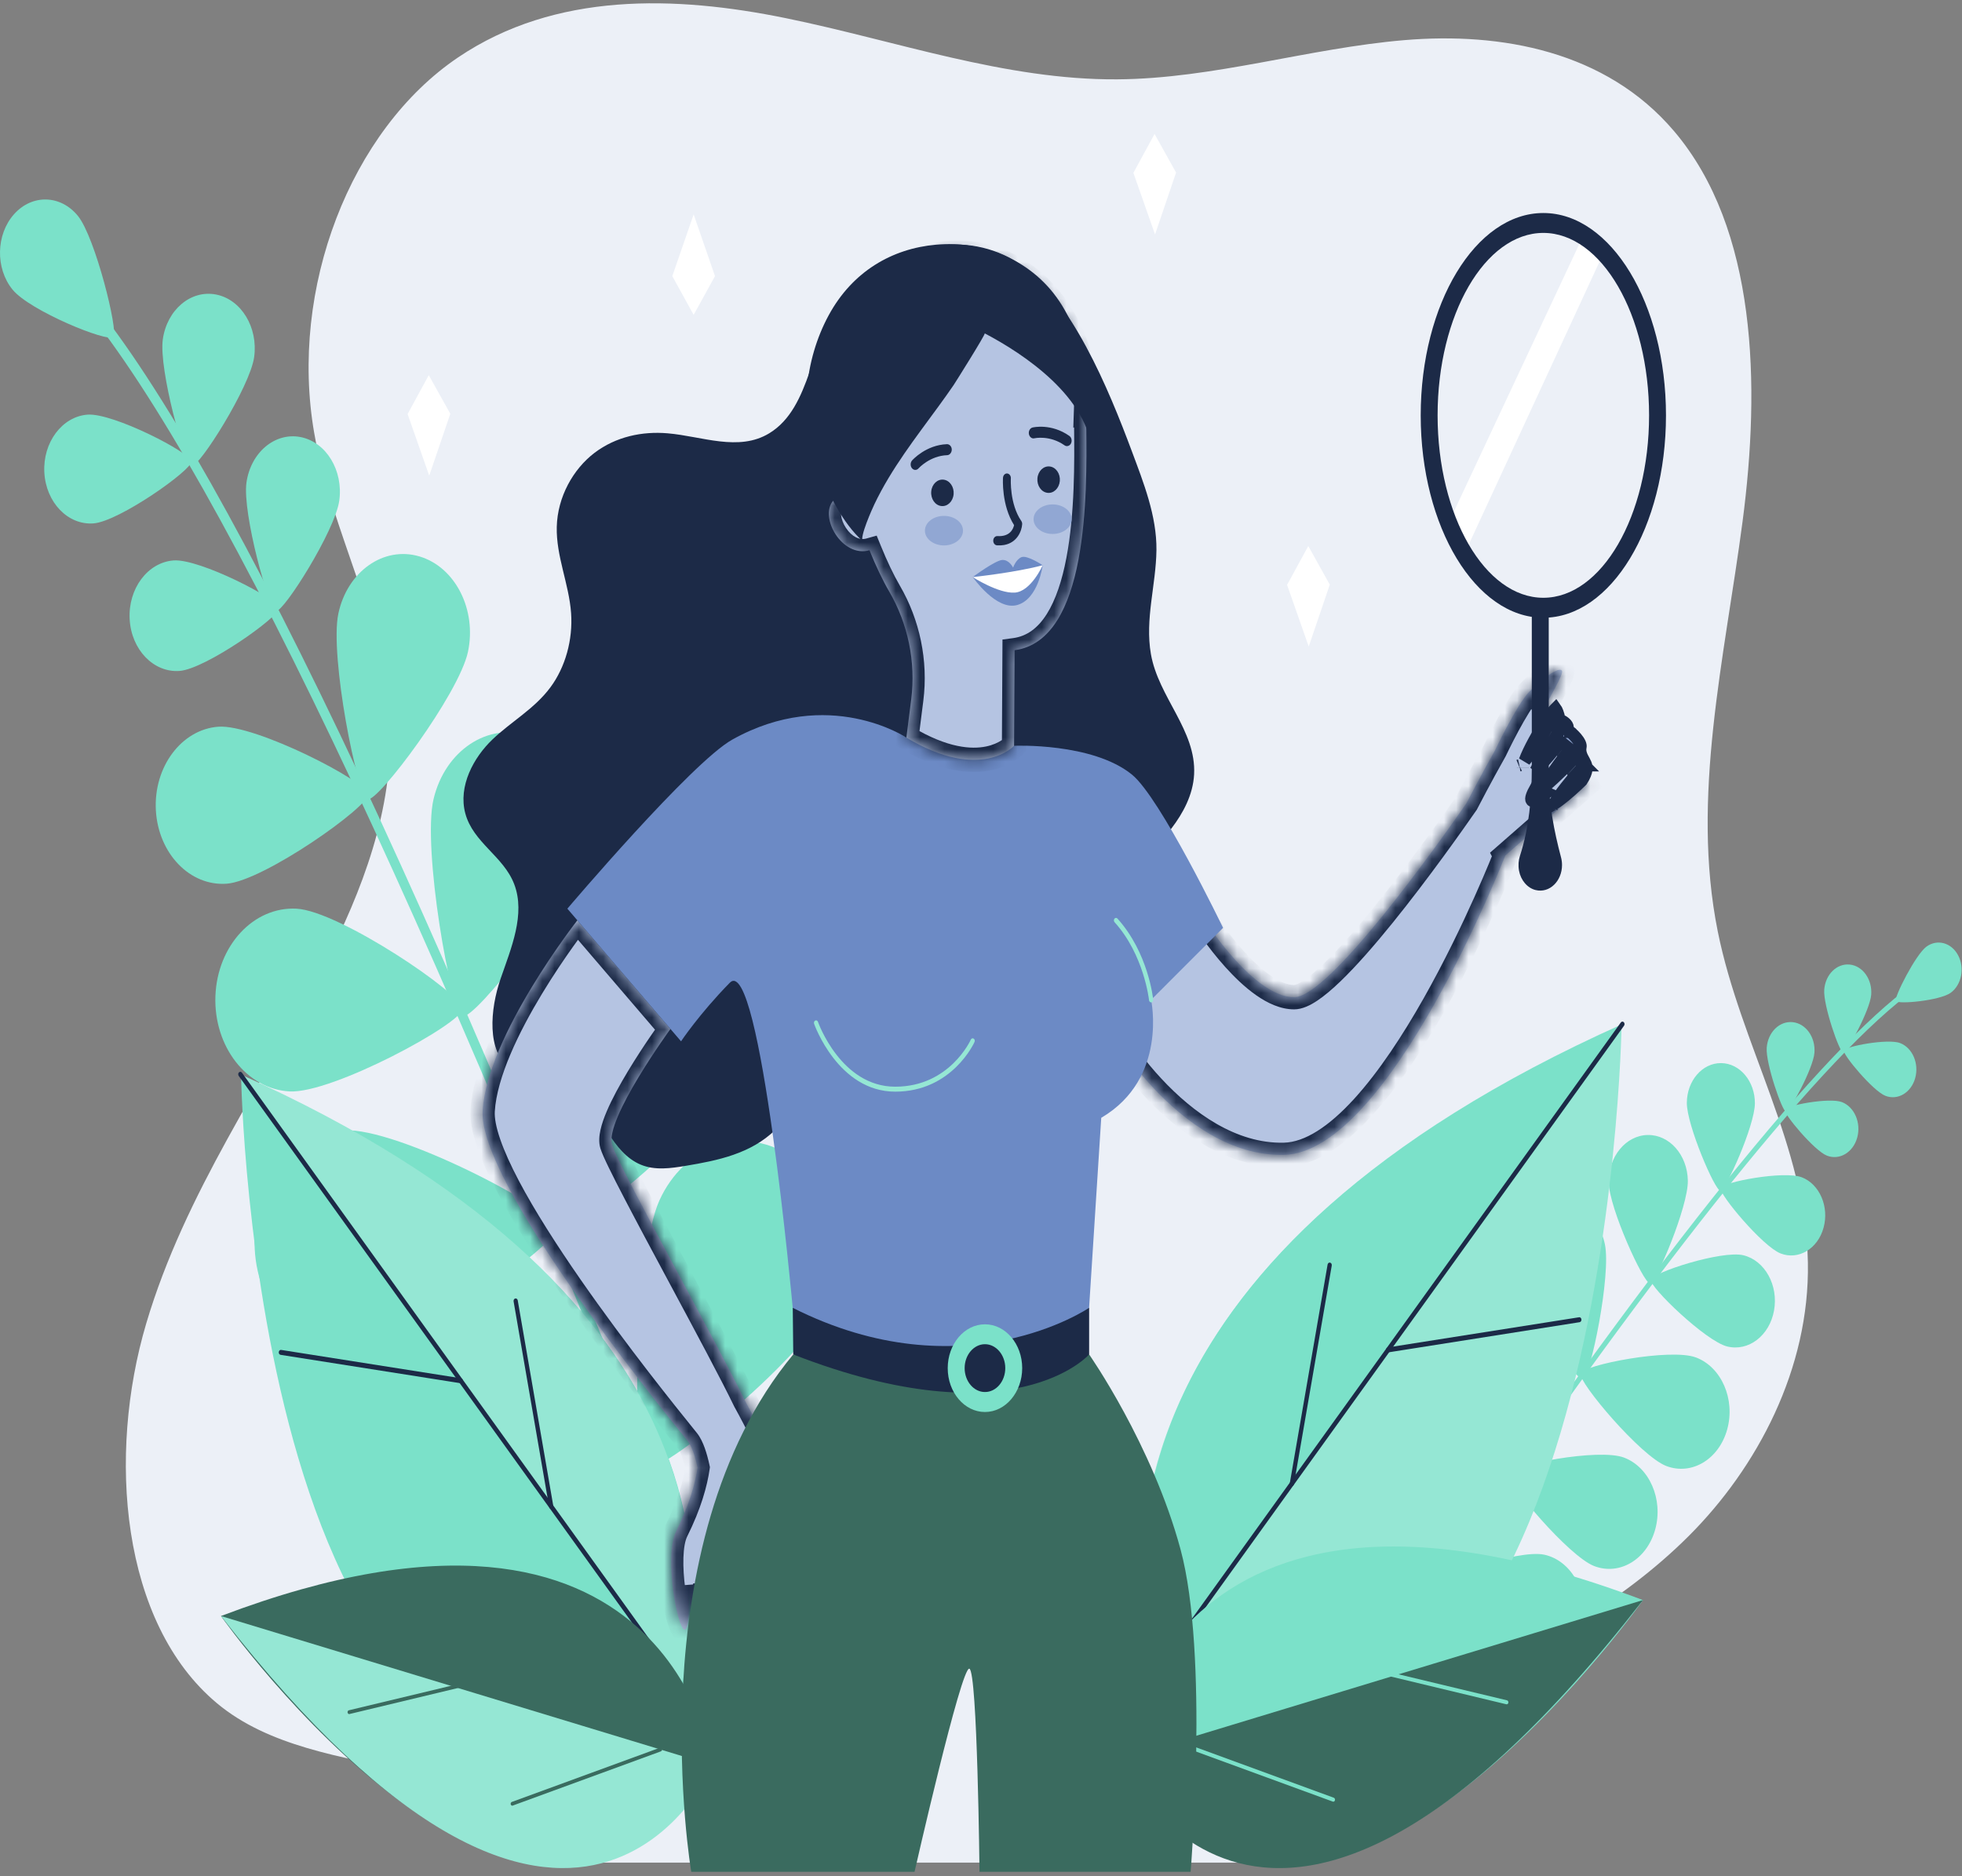 <svg width="161" height="154" viewBox="0 0 161 154" fill="none" xmlns="http://www.w3.org/2000/svg">
<rect x="0" y="0" width="161" height="154" fill="#808080" stroke="none"/>
<path d="M47.972 152.88H108.515C108.11 145.99 113.993 141.594 119.349 138.778C126.084 135.237 132.953 131.689 138.58 126.07C144.206 120.449 148.507 112.327 148.354 103.638C148.184 94.075 142.834 85.76 140.959 76.454C138.738 65.433 141.52 54.003 142.993 42.807C144.466 31.612 144.179 18.785 137.38 10.773C131.784 4.174 123.152 2.629 115.253 3.293C107.354 3.958 99.592 6.461 91.674 6.512C82.483 6.574 73.538 3.342 64.481 1.49C55.424 -0.361 45.582 -0.677 37.603 4.703C28.733 10.686 23.733 23.713 25.779 35.512C27.202 43.727 31.638 51.1 31.996 59.476C32.295 66.449 29.705 73.139 26.649 79.122C21.653 88.911 15.197 97.845 11.999 108.631C8.801 119.416 9.899 133.202 17.811 139.807C26.252 146.848 41.576 143.307 47.972 152.88Z" fill="#ECF0F7"/>
<path d="M118.93 42.791L129.965 19.244L131.542 20.855L120.086 45.642L118.93 42.791Z" fill="white"/>
<path d="M61.368 141.666C61.393 141.66 61.417 141.65 61.439 141.637C61.629 141.537 61.717 141.275 61.629 141.049C39.376 82.408 20.49 41.489 8.452 25.83C8.185 25.481 7.99 25.232 7.913 25.102C7.793 24.902 7.556 24.853 7.386 24.992C7.216 25.135 7.175 25.41 7.293 25.613C7.397 25.788 7.584 26.03 7.889 26.428C19.877 42.02 38.717 82.857 60.94 141.417C61.017 141.611 61.198 141.712 61.368 141.666Z" fill="#7BE1C9"/>
<path d="M1.024 23.764C2.438 25.513 8.883 28.135 9.306 27.66C9.729 27.185 7.815 19.479 6.4 17.73C4.986 15.981 2.636 15.916 1.153 17.581C-0.333 19.25 -0.39 22.018 1.024 23.764Z" fill="#7BE1C9"/>
<path d="M13.359 27.86C13.018 30.298 15.163 38.114 15.756 38.227C16.346 38.343 20.512 31.753 20.855 29.315C21.195 26.878 19.795 24.575 17.727 24.174C15.657 23.773 13.702 25.422 13.359 27.86Z" fill="#7BE1C9"/>
<path d="M7.672 42.96C9.764 42.805 15.748 38.579 15.709 37.877C15.671 37.172 9.284 33.878 7.188 34.033C5.096 34.188 3.506 36.316 3.638 38.779C3.773 41.247 5.579 43.115 7.672 42.96Z" fill="#7BE1C9"/>
<path d="M35.576 65.594C34.631 69.587 37.014 83.087 37.981 83.404C38.95 83.721 46.913 73.616 47.858 69.623C48.803 65.63 46.817 61.491 43.426 60.379C40.035 59.266 36.52 61.601 35.576 65.594Z" fill="#7BE1C9"/>
<path d="M23.765 89.583C27.282 89.767 37.915 83.995 37.959 82.812C38.002 81.629 27.848 74.767 24.331 74.583C20.813 74.399 17.834 77.606 17.677 81.748C17.521 85.89 20.247 89.398 23.765 89.583Z" fill="#7BE1C9"/>
<path d="M46.322 79.475C44.282 83.944 44.038 100.812 45.12 101.498C46.202 102.183 58.023 92.648 60.063 88.179C62.103 83.711 60.683 78.14 56.889 75.737C53.094 73.332 48.362 75.007 46.322 79.475Z" fill="#7BE1C9"/>
<path d="M29.145 111.127C33.445 110.829 45.771 102.225 45.7 100.78C45.628 99.335 32.533 92.486 28.233 92.784C23.933 93.081 20.649 97.427 20.901 102.494C21.151 107.56 24.842 111.424 29.145 111.127Z" fill="#7BE1C9"/>
<path d="M54.118 98.513C52.078 102.982 51.833 119.85 52.915 120.536C53.997 121.221 65.818 111.686 67.859 107.218C69.899 102.749 68.479 97.178 64.684 94.775C60.889 92.373 56.158 94.048 54.118 98.513Z" fill="#7BE1C9"/>
<path d="M36.94 130.168C41.24 129.871 53.567 121.267 53.495 119.821C53.424 118.376 40.329 111.528 36.029 111.825C31.729 112.123 28.444 116.468 28.697 121.535C28.947 126.602 32.637 130.466 36.94 130.168Z" fill="#7BE1C9"/>
<path d="M69.174 121.645C65.841 124.862 60.159 140.347 60.939 141.469C61.719 142.588 75.731 139.073 79.065 135.856C82.398 132.638 82.884 126.851 80.155 122.929C77.42 119.003 72.505 118.428 69.174 121.645Z" fill="#7BE1C9"/>
<path d="M44.063 149.093C48.363 149.433 61.502 142.711 61.585 141.265C61.667 139.82 49.401 131.099 45.104 130.76C40.804 130.42 37.086 134.252 36.8 139.312C36.512 144.376 39.763 148.754 44.063 149.093Z" fill="#7BE1C9"/>
<path d="M20.223 39.617C19.877 42.094 22.058 50.032 22.659 50.148C23.26 50.265 27.492 43.572 27.84 41.095C28.186 38.618 26.764 36.28 24.661 35.873C22.557 35.465 20.572 37.14 20.223 39.617Z" fill="#7BE1C9"/>
<path d="M14.737 55.069C16.865 54.911 22.942 50.62 22.903 49.906C22.865 49.191 16.373 45.841 14.245 46C12.117 46.158 10.503 48.318 10.64 50.824C10.774 53.327 12.609 55.228 14.737 55.069Z" fill="#7BE1C9"/>
<path d="M27.766 50.358C27.03 53.818 29.331 65.358 30.172 65.607C31.009 65.856 37.665 56.958 38.401 53.501C39.137 50.041 37.355 46.536 34.417 45.67C31.482 44.8 28.502 46.902 27.766 50.358Z" fill="#7BE1C9"/>
<path d="M18.611 72.533C21.632 72.307 30.268 66.212 30.213 65.196C30.158 64.181 20.937 59.422 17.914 59.648C14.893 59.874 12.598 62.943 12.79 66.499C12.985 70.056 15.591 72.759 18.611 72.533Z" fill="#7BE1C9"/>
<path d="M117.535 130.543C117.524 130.537 117.513 130.527 117.502 130.517C117.419 130.44 117.406 130.298 117.471 130.197C134.804 104.628 148.555 87.29 156.189 81.379C156.359 81.247 156.48 81.153 156.532 81.101C156.614 81.021 156.735 81.03 156.804 81.127C156.872 81.224 156.864 81.367 156.782 81.447C156.71 81.519 156.595 81.609 156.4 81.761C148.799 87.646 135.078 104.948 117.771 130.482C117.716 130.566 117.614 130.592 117.535 130.543Z" fill="#7BE1C9"/>
<path d="M160.077 81.483C159.19 82.133 155.727 82.456 155.571 82.159C155.414 81.861 157.194 78.35 158.081 77.7C158.968 77.05 160.135 77.37 160.684 78.415C161.236 79.459 160.964 80.833 160.077 81.483Z" fill="#7BE1C9"/>
<path d="M153.55 81.645C153.454 82.899 151.548 86.427 151.244 86.394C150.939 86.362 149.599 82.489 149.695 81.234C149.791 79.979 150.73 79.058 151.795 79.171C152.861 79.284 153.646 80.393 153.55 81.645Z" fill="#7BE1C9"/>
<path d="M154.717 89.945C153.701 89.554 151.211 86.569 151.304 86.23C151.4 85.887 154.907 85.224 155.923 85.615C156.939 86.007 157.491 87.293 157.159 88.49C156.826 89.686 155.733 90.339 154.717 89.945Z" fill="#7BE1C9"/>
<path d="M138.503 96.913C138.536 99.024 135.897 105.323 135.386 105.333C134.875 105.342 132.044 99.163 132.011 97.052C131.978 94.94 133.406 93.198 135.199 93.159C136.992 93.12 138.472 94.801 138.503 96.913Z" fill="#7BE1C9"/>
<path d="M141.726 110.516C139.972 110.079 135.356 105.633 135.463 105.041C135.57 104.453 141.32 102.597 143.074 103.034C144.829 103.47 145.949 105.501 145.576 107.567C145.205 109.633 143.481 110.952 141.726 110.516Z" fill="#7BE1C9"/>
<path d="M131.698 102.138C132.22 104.647 130.512 113.002 129.902 113.177C129.292 113.351 124.501 106.872 123.979 104.362C123.457 101.853 124.762 99.318 126.893 98.704C129.026 98.093 131.176 99.629 131.698 102.138Z" fill="#7BE1C9"/>
<path d="M136.736 120.329C134.647 119.537 129.504 113.442 129.696 112.737C129.888 112.035 137.088 110.629 139.175 111.421C141.264 112.213 142.409 114.852 141.737 117.309C141.064 119.773 138.826 121.124 136.736 120.329Z" fill="#7BE1C9"/>
<path d="M125.789 110.354C126.311 112.863 124.603 121.218 123.993 121.393C123.384 121.567 118.592 115.088 118.07 112.579C117.548 110.069 118.853 107.534 120.984 106.92C123.114 106.306 125.267 107.845 125.789 110.354Z" fill="#7BE1C9"/>
<path d="M130.827 128.545C128.738 127.753 123.595 121.658 123.787 120.953C123.979 120.251 131.179 118.845 133.266 119.637C135.355 120.429 136.5 123.068 135.828 125.525C135.155 127.989 132.917 129.34 130.827 128.545Z" fill="#7BE1C9"/>
<path d="M115.86 119.495C117.153 121.58 118.276 130.071 117.771 130.508C117.266 130.944 110.736 127.103 109.443 125.014C108.149 122.929 108.536 119.999 110.308 118.476C112.079 116.953 114.564 117.409 115.86 119.495Z" fill="#7BE1C9"/>
<path d="M125.262 136.806C123.107 136.328 117.354 131.038 117.472 130.31C117.588 129.586 124.581 127.129 126.737 127.611C128.892 128.089 130.312 130.537 129.903 133.078C129.499 135.616 127.421 137.285 125.262 136.806Z" fill="#7BE1C9"/>
<path d="M148.891 86.411C148.795 87.685 146.856 91.27 146.548 91.238C146.241 91.206 144.879 87.267 144.975 85.997C145.071 84.723 146.027 83.785 147.109 83.898C148.191 84.011 148.99 85.137 148.891 86.411Z" fill="#7BE1C9"/>
<path d="M149.92 94.856C148.888 94.459 146.356 91.429 146.452 91.083C146.548 90.737 150.113 90.061 151.145 90.459C152.178 90.857 152.738 92.166 152.4 93.379C152.062 94.591 150.953 95.254 149.92 94.856Z" fill="#7BE1C9"/>
<path d="M144.005 90.572C143.994 92.389 141.605 97.734 141.166 97.728C140.726 97.724 138.409 92.337 138.42 90.52C138.431 88.703 139.691 87.245 141.234 87.258C142.777 87.274 144.019 88.758 144.005 90.572Z" fill="#7BE1C9"/>
<path d="M146.114 102.882C144.648 102.316 141.051 98.012 141.188 97.517C141.325 97.026 146.389 96.066 147.855 96.632C149.321 97.197 150.118 99.057 149.637 100.78C149.159 102.51 147.58 103.448 146.114 102.882Z" fill="#7BE1C9"/>
<path d="M96.136 142.19C96.136 142.19 79.26 108.268 133.066 84.163C133.066 84.166 132.023 153.975 96.136 142.19Z" fill="#95E7D4"/>
<path d="M133.135 84.057L94.67 137.547C92.196 127.507 91.271 102.81 133.135 84.057Z" fill="#7BE1C9"/>
<path d="M96.293 135.49C96.255 135.49 96.213 135.474 96.18 135.442C96.106 135.367 96.098 135.241 96.161 135.154L133.003 83.924C133.066 83.837 133.176 83.827 133.247 83.901C133.322 83.976 133.33 84.102 133.267 84.189L96.425 135.419C96.392 135.468 96.343 135.49 96.293 135.49Z" fill="#1C2A47"/>
<path d="M113.902 111.004C113.817 111.004 113.743 110.929 113.732 110.826C113.718 110.713 113.787 110.613 113.88 110.596L129.576 108.12C129.669 108.1 129.757 108.181 129.771 108.294C129.785 108.407 129.716 108.508 129.623 108.524L113.927 111.001C113.916 111.004 113.908 111.004 113.902 111.004Z" fill="#1C2A47"/>
<path d="M106.011 121.978C106 121.978 105.986 121.978 105.976 121.975C105.882 121.952 105.822 121.845 105.841 121.732L108.941 103.793C108.96 103.683 109.054 103.612 109.147 103.635C109.24 103.658 109.301 103.764 109.282 103.877L106.181 121.816C106.165 121.913 106.091 121.978 106.011 121.978Z" fill="#1C2A47"/>
<path d="M91.888 144.379C91.888 144.379 95.367 116.368 134.823 131.335C134.823 131.332 107.556 170.016 91.888 144.379Z" fill="#7BE1C9"/>
<path d="M134.823 131.332L91.888 144.376C91.888 144.379 103.619 171.501 134.823 131.332Z" fill="#3A6B5F"/>
<path d="M123.628 139.888C123.623 139.888 123.617 139.888 123.609 139.885L113.584 137.479C113.507 137.46 113.457 137.372 113.474 137.285C113.49 137.194 113.564 137.139 113.639 137.156L123.664 139.561C123.741 139.581 123.79 139.668 123.774 139.755C123.763 139.839 123.7 139.894 123.628 139.888Z" fill="#7BE1C9"/>
<path d="M109.399 147.881C109.388 147.881 109.377 147.877 109.369 147.874L96.438 143.141C96.364 143.115 96.323 143.021 96.345 142.934C96.367 142.846 96.446 142.798 96.52 142.824L109.451 147.557C109.525 147.583 109.566 147.677 109.544 147.764C109.525 147.842 109.465 147.887 109.399 147.881Z" fill="#7BE1C9"/>
<path d="M54.516 142.853C54.516 142.853 70.388 110.949 19.783 88.279C19.786 88.279 20.767 153.937 54.516 142.853Z" fill="#7BE1C9"/>
<path d="M19.72 88.176L55.897 138.484C58.223 129.043 59.093 105.814 19.72 88.176Z" fill="#95E7D4"/>
<path d="M54.371 136.564C54.321 136.564 54.272 136.538 54.239 136.493L19.588 88.308C19.528 88.221 19.536 88.092 19.608 88.021C19.682 87.95 19.789 87.959 19.852 88.043L54.503 136.227C54.563 136.315 54.555 136.444 54.483 136.515C54.45 136.548 54.409 136.564 54.371 136.564Z" fill="#1C2A47"/>
<path d="M37.811 113.536C37.802 113.536 37.794 113.536 37.786 113.532L23.024 111.204C22.928 111.188 22.862 111.088 22.876 110.975C22.889 110.862 22.977 110.781 23.07 110.8L37.833 113.128C37.929 113.144 37.995 113.245 37.981 113.358C37.97 113.461 37.896 113.536 37.811 113.536Z" fill="#1C2A47"/>
<path d="M45.232 123.856C45.153 123.856 45.078 123.789 45.062 123.692L42.146 106.82C42.127 106.71 42.187 106.6 42.28 106.577C42.371 106.555 42.467 106.626 42.486 106.736L45.403 123.608C45.422 123.717 45.361 123.827 45.268 123.85C45.254 123.856 45.243 123.856 45.232 123.856Z" fill="#1C2A47"/>
<path d="M58.512 144.909C58.512 144.909 55.239 118.564 18.131 132.642C18.134 132.642 43.778 169.024 58.512 144.909Z" fill="#3A6B5F"/>
<path d="M18.134 132.642L58.515 144.909C58.512 144.909 47.482 170.421 18.134 132.642Z" fill="#95E7D4"/>
<path d="M28.662 140.69C28.668 140.69 28.673 140.69 28.678 140.686L38.108 138.423C38.179 138.407 38.226 138.323 38.212 138.239C38.199 138.155 38.127 138.103 38.056 138.116L28.626 140.379C28.555 140.395 28.508 140.479 28.522 140.564C28.536 140.641 28.596 140.693 28.662 140.69Z" fill="#3A6B5F"/>
<path d="M42.043 148.207C42.054 148.207 42.062 148.204 42.073 148.201L54.235 143.748C54.303 143.723 54.342 143.635 54.322 143.554C54.3 143.474 54.226 143.425 54.158 143.451L41.996 147.903C41.928 147.929 41.889 148.016 41.908 148.097C41.928 148.168 41.985 148.211 42.043 148.207Z" fill="#3A6B5F"/>
<path d="M69.984 23.637C69.641 23.98 69.314 24.346 69.006 24.734C66.475 27.905 66.639 33.422 63.127 35.562C60.615 37.095 57.603 35.805 54.783 35.565C52.701 35.388 50.54 35.837 48.785 37.169C47.034 38.501 45.749 40.787 45.688 43.242C45.628 45.654 46.69 47.917 46.863 50.319C47.02 52.508 46.394 54.762 45.164 56.418C43.851 58.186 41.97 59.208 40.419 60.686C38.867 62.163 37.58 64.527 38.184 66.768C38.832 69.17 41.311 70.269 42.193 72.565C43.14 75.035 41.943 77.826 41.078 80.335C40.213 82.844 39.916 86.314 41.88 87.723C42.75 88.351 43.84 88.354 44.856 88.244C45.526 88.169 46.24 88.06 46.844 88.412C47.209 88.625 47.495 88.984 47.75 89.356C49.282 91.574 50.282 94.63 52.569 95.59C53.75 96.085 55.049 95.894 56.29 95.687C58.885 95.254 61.614 94.704 63.63 92.729C67.123 89.301 67.257 82.87 70.283 78.874C72.694 75.689 76.514 74.602 80.119 74.188C83.724 73.774 87.448 73.842 90.825 72.3C92.846 71.379 94.681 69.888 96.13 67.993C97.083 66.745 97.899 65.238 97.987 63.563C98.176 59.945 95.059 57.232 94.442 53.682C93.942 50.804 94.862 48.017 94.897 45.152C94.93 42.346 93.827 39.588 92.885 37.056C90.976 31.938 87.89 24.436 83.601 21.61C79.35 18.81 73.609 20.003 69.984 23.637Z" fill="#1C2A47"/>
<mask id="path-54-inside-1_1635_1548" fill="white">
<path fill-rule="evenodd" clip-rule="evenodd" d="M126.738 58.073L130.185 64.388L123.522 70.223L123.523 70.224C123.523 70.224 114.028 94.597 105.364 94.791C96.701 94.989 90.204 83.61 90.372 83.022C90.539 82.433 96.036 75.54 96.036 75.54H98.867V75.543C98.867 75.543 102.865 81.848 106.196 81.848C109.094 81.848 118.047 69.226 120.325 65.945C120.354 65.889 121.539 63.601 122.669 61.606C122.737 61.463 124.459 57.848 125.479 56.789C126.519 55.709 128.002 54.633 128.178 55.072C128.261 55.281 127.76 56.2 127.13 57.353C127.003 57.585 126.871 57.826 126.738 58.073ZM50.224 93.96C49.6 91.901 55.015 84.458 55.015 84.458L47.376 75.54C47.376 75.54 39.979 84.985 39.605 91.164C39.25 96.999 53.605 114.772 56.096 117.856C56.243 118.038 56.348 118.169 56.407 118.243C56.774 118.705 57.044 119.55 57.24 120.457C57.057 121.723 56.588 123.471 55.493 125.67C54.444 127.778 55.635 133.773 56.171 133.767C56.706 133.76 56.473 130.094 56.473 130.094C56.473 130.094 56.874 134.669 57.549 134.643C58.225 134.614 57.865 129.9 57.865 129.9C57.865 129.9 58.477 134.872 59.167 134.581C59.856 134.287 59.628 129.628 59.628 129.628C59.628 129.628 60.529 134.944 60.902 134.271C61.139 133.844 61.191 131.947 61.234 130.411V130.411C61.258 129.526 61.279 128.761 61.33 128.467C61.4 128.068 61.88 126.745 62.398 125.314L62.399 125.313L62.399 125.313L62.399 125.313C62.572 124.834 62.75 124.344 62.919 123.872C63.091 124.151 63.309 124.931 63.542 125.768C63.893 127.024 64.279 128.407 64.6 128.412C65.031 128.419 64.926 126.629 64.833 125.062C64.802 124.532 64.772 124.027 64.765 123.627C64.738 122.046 62.637 117.891 62.637 117.891L62.637 117.891C62.169 116.896 61.623 115.863 61.143 114.993C60.086 112.803 57.96 108.839 55.86 104.924C53.179 99.927 50.541 95.01 50.224 93.96Z"/>
</mask>
<path fill-rule="evenodd" clip-rule="evenodd" d="M126.738 58.073L130.185 64.388L123.522 70.223L123.523 70.224C123.523 70.224 114.028 94.597 105.364 94.791C96.701 94.989 90.204 83.61 90.372 83.022C90.539 82.433 96.036 75.54 96.036 75.54H98.867V75.543C98.867 75.543 102.865 81.848 106.196 81.848C109.094 81.848 118.047 69.226 120.325 65.945C120.354 65.889 121.539 63.601 122.669 61.606C122.737 61.463 124.459 57.848 125.479 56.789C126.519 55.709 128.002 54.633 128.178 55.072C128.261 55.281 127.76 56.2 127.13 57.353C127.003 57.585 126.871 57.826 126.738 58.073ZM50.224 93.96C49.6 91.901 55.015 84.458 55.015 84.458L47.376 75.54C47.376 75.54 39.979 84.985 39.605 91.164C39.25 96.999 53.605 114.772 56.096 117.856C56.243 118.038 56.348 118.169 56.407 118.243C56.774 118.705 57.044 119.55 57.24 120.457C57.057 121.723 56.588 123.471 55.493 125.67C54.444 127.778 55.635 133.773 56.171 133.767C56.706 133.76 56.473 130.094 56.473 130.094C56.473 130.094 56.874 134.669 57.549 134.643C58.225 134.614 57.865 129.9 57.865 129.9C57.865 129.9 58.477 134.872 59.167 134.581C59.856 134.287 59.628 129.628 59.628 129.628C59.628 129.628 60.529 134.944 60.902 134.271C61.139 133.844 61.191 131.947 61.234 130.411V130.411C61.258 129.526 61.279 128.761 61.33 128.467C61.4 128.068 61.88 126.745 62.398 125.314L62.399 125.313L62.399 125.313L62.399 125.313C62.572 124.834 62.75 124.344 62.919 123.872C63.091 124.151 63.309 124.931 63.542 125.768C63.893 127.024 64.279 128.407 64.6 128.412C65.031 128.419 64.926 126.629 64.833 125.062C64.802 124.532 64.772 124.027 64.765 123.627C64.738 122.046 62.637 117.891 62.637 117.891L62.637 117.891C62.169 116.896 61.623 115.863 61.143 114.993C60.086 112.803 57.96 108.839 55.86 104.924C53.179 99.927 50.541 95.01 50.224 93.96Z" fill="#B5C4E2"/>
<path d="M126.738 58.073L125.858 57.598L125.6 58.076L125.86 58.552L126.738 58.073ZM130.185 64.388L130.844 65.14L131.447 64.612L131.063 63.909L130.185 64.388ZM123.522 70.223L122.863 69.471L122.269 69.991L122.638 70.69L123.522 70.223ZM123.523 70.224L124.455 70.587L124.621 70.161L124.407 69.757L123.523 70.224ZM105.364 94.791L105.342 93.792L105.341 93.792L105.364 94.791ZM90.372 83.022L89.41 82.748L89.41 82.748L90.372 83.022ZM96.036 75.54V74.54H95.555L95.254 74.916L96.036 75.54ZM98.867 75.54H99.867V74.54H98.867V75.54ZM98.867 75.543H97.867V75.833L98.023 76.079L98.867 75.543ZM120.325 65.945L121.146 66.516L121.183 66.463L121.213 66.405L120.325 65.945ZM122.669 61.606L123.539 62.099L123.557 62.068L123.572 62.035L122.669 61.606ZM125.479 56.789L124.758 56.096L124.758 56.096L125.479 56.789ZM128.178 55.072L127.249 55.444L127.249 55.444L128.178 55.072ZM127.13 57.353L128.007 57.832L128.007 57.832L127.13 57.353ZM55.015 84.458L55.824 85.046L56.289 84.407L55.775 83.807L55.015 84.458ZM50.224 93.96L49.266 94.25L49.266 94.25L50.224 93.96ZM47.376 75.54L48.136 74.889L47.341 73.962L46.589 74.923L47.376 75.54ZM39.605 91.164L40.603 91.224L40.603 91.224L39.605 91.164ZM56.096 117.856L55.318 118.485L55.318 118.485L56.096 117.856ZM56.407 118.243L57.191 117.622L57.191 117.622L56.407 118.243ZM57.24 120.457L58.23 120.6L58.256 120.422L58.218 120.246L57.24 120.457ZM55.493 125.67L54.597 125.224L54.597 125.225L55.493 125.67ZM56.473 130.094L57.469 130.006L55.475 130.157L56.473 130.094ZM57.549 134.643L57.587 135.642L57.592 135.642L57.549 134.643ZM57.865 129.9L58.858 129.777L56.868 129.976L57.865 129.9ZM59.167 134.581L59.556 135.503L59.559 135.501L59.167 134.581ZM59.628 129.628L60.614 129.461L58.629 129.677L59.628 129.628ZM60.902 134.271L61.776 134.757L61.776 134.757L60.902 134.271ZM61.234 130.411L62.233 130.439L62.234 130.425V130.411H61.234ZM61.234 130.411L60.234 130.384L60.234 130.397V130.411H61.234ZM61.33 128.467L60.345 128.296L60.345 128.296L61.33 128.467ZM62.398 125.314L61.46 124.967L61.458 124.973L62.398 125.314ZM62.399 125.313L61.462 124.962L61.461 124.967L62.399 125.313ZM62.399 125.313L63.335 125.664L63.339 125.653L62.399 125.313ZM62.919 123.872L63.77 123.347L62.676 121.574L61.977 123.536L62.919 123.872ZM63.542 125.768L64.505 125.499L64.505 125.499L63.542 125.768ZM64.6 128.412L64.584 129.412L64.584 129.412L64.6 128.412ZM64.833 125.062L65.831 125.004L65.831 125.004L64.833 125.062ZM64.765 123.627L65.765 123.609L65.765 123.609L64.765 123.627ZM62.637 117.891L63.529 117.44L61.876 114.17L61.639 117.826L62.637 117.891ZM62.637 117.891L61.732 118.317L63.635 117.956L62.637 117.891ZM61.143 114.993L60.242 115.428L60.254 115.453L60.268 115.477L61.143 114.993ZM55.86 104.924L56.741 104.452L56.741 104.452L55.86 104.924ZM125.86 58.552L129.307 64.867L131.063 63.909L127.616 57.594L125.86 58.552ZM129.526 63.636L122.863 69.471L124.181 70.975L130.844 65.14L129.526 63.636ZM122.638 70.69L122.639 70.691L124.407 69.757L124.407 69.756L122.638 70.69ZM123.523 70.224C122.591 69.861 122.591 69.861 122.591 69.861C122.591 69.861 122.591 69.861 122.591 69.862C122.591 69.862 122.59 69.863 122.59 69.864C122.589 69.867 122.587 69.871 122.585 69.876C122.581 69.888 122.574 69.904 122.565 69.926C122.548 69.971 122.521 70.038 122.486 70.125C122.416 70.301 122.311 70.559 122.174 70.889C121.901 71.548 121.5 72.492 120.991 73.626C119.974 75.897 118.53 78.92 116.822 81.943C115.109 84.974 113.153 87.965 111.117 90.197C109.041 92.474 107.07 93.753 105.342 93.792L105.387 95.791C107.99 95.733 110.454 93.892 112.595 91.545C114.777 89.152 116.819 86.013 118.563 82.927C120.311 79.832 121.783 76.75 122.816 74.445C123.334 73.291 123.742 72.329 124.022 71.655C124.162 71.318 124.269 71.052 124.342 70.87C124.379 70.779 124.407 70.709 124.425 70.662C124.435 70.638 124.442 70.62 124.447 70.607C124.449 70.601 124.451 70.596 124.453 70.593C124.453 70.591 124.454 70.59 124.454 70.589C124.454 70.588 124.454 70.588 124.454 70.588C124.455 70.587 124.455 70.587 123.523 70.224ZM105.341 93.792C101.449 93.88 97.918 91.352 95.289 88.521C93.994 87.126 92.964 85.705 92.272 84.605C91.925 84.053 91.671 83.594 91.512 83.267C91.431 83.102 91.384 82.987 91.361 82.923C91.349 82.889 91.351 82.889 91.356 82.915C91.359 82.928 91.365 82.963 91.368 83.014C91.37 83.058 91.371 83.163 91.333 83.296L89.41 82.748C89.335 83.01 89.382 83.241 89.394 83.301C89.414 83.404 89.445 83.502 89.473 83.584C89.532 83.75 89.615 83.941 89.713 84.142C89.911 84.55 90.204 85.074 90.579 85.669C91.328 86.861 92.433 88.384 93.823 89.882C96.567 92.837 100.616 95.9 105.387 95.791L105.341 93.792ZM91.333 83.296C91.303 83.403 91.266 83.447 91.321 83.354C91.356 83.295 91.412 83.209 91.49 83.093C91.645 82.865 91.865 82.56 92.132 82.199C92.663 81.48 93.36 80.57 94.057 79.674C94.752 78.778 95.442 77.9 95.959 77.246C96.218 76.919 96.433 76.648 96.583 76.459C96.658 76.365 96.717 76.29 96.757 76.24C96.777 76.215 96.792 76.196 96.803 76.183C96.808 76.176 96.812 76.171 96.814 76.168C96.816 76.166 96.817 76.165 96.817 76.165C96.818 76.164 96.818 76.164 96.818 76.164C96.818 76.163 96.818 76.163 96.818 76.163C96.818 76.163 96.818 76.163 96.036 75.54C95.254 74.916 95.254 74.916 95.254 74.916C95.254 74.916 95.254 74.917 95.254 74.917C95.254 74.917 95.254 74.917 95.254 74.918C95.253 74.918 95.252 74.92 95.25 74.921C95.248 74.925 95.244 74.93 95.239 74.936C95.228 74.95 95.213 74.969 95.192 74.995C95.152 75.046 95.092 75.12 95.017 75.215C94.866 75.405 94.65 75.678 94.39 76.006C93.871 76.663 93.177 77.545 92.477 78.447C91.778 79.347 91.069 80.271 90.523 81.01C90.251 81.378 90.013 81.708 89.836 81.969C89.748 82.099 89.668 82.221 89.604 82.328C89.561 82.401 89.461 82.568 89.41 82.748L91.333 83.296ZM96.036 76.54H98.867V74.54H96.036V76.54ZM97.867 75.54V75.543H99.867V75.54H97.867ZM98.867 75.543C98.023 76.079 98.023 76.079 98.023 76.079C98.023 76.079 98.023 76.079 98.023 76.079C98.024 76.08 98.024 76.08 98.024 76.081C98.025 76.082 98.026 76.084 98.027 76.086C98.03 76.09 98.033 76.095 98.038 76.102C98.046 76.115 98.059 76.135 98.075 76.16C98.108 76.21 98.155 76.281 98.216 76.372C98.337 76.552 98.513 76.808 98.733 77.114C99.174 77.724 99.8 78.542 100.539 79.364C101.273 80.181 102.143 81.03 103.072 81.682C103.984 82.321 105.064 82.848 106.196 82.848V80.848C105.664 80.848 104.994 80.587 104.22 80.044C103.463 79.513 102.708 78.786 102.027 78.027C101.349 77.273 100.768 76.515 100.355 75.943C100.149 75.657 99.986 75.421 99.876 75.256C99.821 75.174 99.779 75.11 99.751 75.068C99.737 75.047 99.727 75.031 99.72 75.02C99.717 75.015 99.715 75.012 99.713 75.01C99.713 75.008 99.712 75.008 99.712 75.007C99.712 75.007 99.712 75.007 99.712 75.007C99.712 75.007 99.712 75.007 99.712 75.007C99.712 75.007 99.712 75.007 98.867 75.543ZM106.196 82.848C106.87 82.848 107.538 82.504 108.097 82.131C108.693 81.733 109.338 81.182 110 80.545C111.326 79.268 112.819 77.55 114.27 75.756C117.179 72.162 120.003 68.162 121.146 66.516L119.504 65.375C118.368 67.01 115.577 70.961 112.716 74.498C111.282 76.269 109.851 77.912 108.612 79.104C107.992 79.702 107.444 80.163 106.987 80.468C106.759 80.62 106.572 80.721 106.425 80.782C106.353 80.811 106.297 80.829 106.256 80.838C106.236 80.843 106.222 80.846 106.211 80.847C106.201 80.848 106.196 80.848 106.196 80.848V82.848ZM121.213 66.405C121.241 66.35 122.419 64.076 123.539 62.099L121.799 61.113C120.659 63.126 119.466 65.429 119.437 65.486L121.213 66.405ZM123.572 62.035C123.603 61.97 124.042 61.047 124.597 60.014C124.875 59.498 125.177 58.963 125.467 58.498C125.767 58.018 126.02 57.669 126.199 57.483L124.758 56.096C124.427 56.44 124.083 56.939 123.77 57.439C123.449 57.954 123.124 58.53 122.836 59.068C122.258 60.143 121.802 61.099 121.765 61.177L123.572 62.035ZM126.199 57.483C126.679 56.985 127.256 56.495 127.708 56.193C127.947 56.033 128.085 55.971 128.125 55.958C128.154 55.949 128.05 55.99 127.879 55.96C127.639 55.918 127.37 55.746 127.249 55.444L129.106 54.701C128.941 54.289 128.588 54.055 128.229 53.991C127.939 53.94 127.683 54.001 127.531 54.048C127.211 54.148 126.881 54.34 126.597 54.529C126.004 54.926 125.319 55.514 124.758 56.096L126.199 57.483ZM127.249 55.444C127.161 55.222 127.192 55.046 127.193 55.038C127.198 55.002 127.203 54.997 127.19 55.035C127.166 55.108 127.113 55.234 127.021 55.422C126.841 55.795 126.572 56.288 126.252 56.873L128.007 57.832C128.318 57.264 128.614 56.721 128.821 56.294C128.924 56.083 129.02 55.868 129.085 55.675C129.117 55.579 129.153 55.459 129.172 55.328C129.187 55.225 129.216 54.975 129.106 54.701L127.249 55.444ZM126.252 56.873C126.126 57.105 125.993 57.349 125.858 57.598L127.618 58.548C127.75 58.304 127.881 58.064 128.007 57.832L126.252 56.873ZM55.015 84.458C54.206 83.869 54.206 83.869 54.206 83.87C54.206 83.87 54.206 83.87 54.206 83.87C54.206 83.87 54.206 83.871 54.205 83.871C54.204 83.872 54.203 83.874 54.202 83.876C54.199 83.88 54.195 83.886 54.189 83.893C54.178 83.908 54.163 83.93 54.142 83.958C54.101 84.015 54.042 84.098 53.967 84.204C53.818 84.415 53.605 84.719 53.353 85.089C52.848 85.829 52.18 86.84 51.529 87.921C50.882 88.996 50.236 90.165 49.789 91.215C49.566 91.74 49.381 92.262 49.274 92.745C49.172 93.205 49.114 93.748 49.266 94.25L51.181 93.671C51.182 93.674 51.171 93.639 51.174 93.547C51.177 93.456 51.192 93.334 51.227 93.176C51.297 92.859 51.432 92.461 51.63 91.998C52.023 91.074 52.614 89.996 53.242 88.953C53.867 87.915 54.514 86.937 55.005 86.216C55.25 85.857 55.456 85.562 55.6 85.359C55.672 85.257 55.728 85.178 55.767 85.125C55.786 85.098 55.8 85.078 55.81 85.065C55.815 85.058 55.818 85.053 55.821 85.05C55.822 85.049 55.823 85.047 55.823 85.047C55.824 85.046 55.824 85.046 55.824 85.046C55.824 85.046 55.824 85.046 55.824 85.046C55.824 85.046 55.824 85.046 55.015 84.458ZM46.617 76.19L54.256 85.108L55.775 83.807L48.136 74.889L46.617 76.19ZM40.603 91.224C40.687 89.843 41.171 88.215 41.897 86.507C42.618 84.811 43.553 83.095 44.486 81.552C45.418 80.012 46.34 78.66 47.029 77.692C47.373 77.209 47.658 76.823 47.857 76.558C47.956 76.426 48.034 76.325 48.086 76.256C48.112 76.222 48.132 76.197 48.145 76.18C48.151 76.172 48.156 76.165 48.159 76.162C48.161 76.159 48.162 76.158 48.163 76.157C48.163 76.157 48.163 76.157 48.163 76.156C48.163 76.156 48.163 76.156 48.163 76.156C48.163 76.156 48.163 76.156 47.376 75.54C46.589 74.923 46.589 74.923 46.589 74.924C46.588 74.924 46.588 74.924 46.588 74.924C46.588 74.925 46.587 74.925 46.587 74.926C46.586 74.927 46.584 74.929 46.582 74.932C46.578 74.937 46.572 74.945 46.565 74.954C46.55 74.974 46.528 75.002 46.5 75.038C46.443 75.112 46.362 75.219 46.258 75.357C46.05 75.633 45.755 76.033 45.4 76.532C44.69 77.528 43.739 78.923 42.775 80.517C41.812 82.108 40.827 83.912 40.057 85.724C39.291 87.525 38.71 89.395 38.607 91.103L40.603 91.224ZM56.874 117.228C55.629 115.687 51.438 110.497 47.605 104.972C45.687 102.207 43.874 99.379 42.566 96.897C41.913 95.655 41.396 94.518 41.055 93.532C40.708 92.53 40.571 91.76 40.603 91.224L38.607 91.103C38.551 92.026 38.785 93.088 39.164 94.186C39.55 95.301 40.116 96.535 40.797 97.828C42.159 100.415 44.024 103.318 45.961 106.112C49.84 111.702 54.071 116.941 55.318 118.485L56.874 117.228ZM57.191 117.622C57.128 117.543 57.019 117.408 56.874 117.228L55.318 118.485C55.466 118.669 55.568 118.795 55.624 118.865L57.191 117.622ZM58.218 120.246C58.114 119.766 57.986 119.282 57.828 118.844C57.675 118.418 57.471 117.975 57.191 117.622L55.624 118.865C55.71 118.973 55.825 119.183 55.947 119.522C56.065 119.849 56.17 120.241 56.263 120.669L58.218 120.246ZM56.388 126.116C57.527 123.828 58.031 121.979 58.23 120.6L56.25 120.314C56.084 121.468 55.649 123.114 54.597 125.224L56.388 126.116ZM56.159 132.767C56.59 132.762 56.815 133.04 56.822 133.048C56.864 133.097 56.868 133.119 56.843 133.068C56.799 132.977 56.731 132.799 56.653 132.525C56.498 131.988 56.341 131.224 56.229 130.38C56.117 129.537 56.055 128.647 56.08 127.858C56.106 127.039 56.224 126.445 56.388 126.116L54.597 125.225C54.237 125.949 54.11 126.896 54.081 127.794C54.052 128.721 54.124 129.725 54.246 130.643C54.368 131.561 54.543 132.425 54.73 133.077C54.822 133.397 54.927 133.702 55.046 133.946C55.104 134.063 55.187 134.215 55.305 134.352C55.388 134.448 55.685 134.773 56.183 134.767L56.159 132.767ZM56.473 130.094C55.475 130.157 55.475 130.157 55.475 130.157C55.475 130.157 55.475 130.157 55.475 130.157C55.475 130.157 55.475 130.157 55.475 130.157C55.475 130.157 55.475 130.158 55.475 130.159C55.475 130.16 55.475 130.162 55.475 130.165C55.476 130.171 55.476 130.181 55.477 130.193C55.479 130.219 55.481 130.256 55.483 130.304C55.488 130.401 55.495 130.539 55.502 130.706C55.515 131.041 55.527 131.482 55.523 131.918C55.519 132.366 55.498 132.766 55.456 133.037C55.433 133.182 55.414 133.222 55.424 133.201C55.428 133.19 55.466 133.105 55.562 133.011C55.672 132.903 55.876 132.77 56.159 132.767L56.183 134.767C56.9 134.758 57.191 134.149 57.251 134.013C57.35 133.79 57.401 133.543 57.432 133.343C57.497 132.925 57.518 132.407 57.523 131.937C57.527 131.456 57.514 130.98 57.5 130.627C57.493 130.45 57.486 130.302 57.48 130.198C57.478 130.146 57.475 130.105 57.474 130.076C57.473 130.062 57.472 130.051 57.472 130.043C57.471 130.039 57.471 130.036 57.471 130.034C57.471 130.033 57.471 130.032 57.471 130.031C57.471 130.031 57.471 130.031 57.471 130.03C57.471 130.03 57.471 130.03 57.471 130.03C57.471 130.03 57.471 130.03 56.473 130.094ZM57.511 133.644C57.773 133.634 57.96 133.743 58.051 133.816C58.096 133.851 58.124 133.883 58.139 133.901C58.153 133.919 58.16 133.93 58.16 133.93C58.161 133.93 58.157 133.925 58.15 133.91C58.143 133.896 58.134 133.877 58.123 133.851C58.102 133.799 58.078 133.731 58.051 133.645C57.94 133.29 57.835 132.777 57.745 132.218C57.656 131.67 57.587 131.116 57.54 130.696C57.516 130.487 57.498 130.313 57.487 130.192C57.481 130.132 57.476 130.085 57.473 130.053C57.472 130.037 57.471 130.025 57.47 130.017C57.47 130.013 57.469 130.01 57.469 130.008C57.469 130.007 57.469 130.007 57.469 130.006C57.469 130.006 57.469 130.006 57.469 130.006C57.469 130.006 57.469 130.006 57.469 130.006C57.469 130.006 57.469 130.006 56.473 130.094C55.477 130.181 55.477 130.181 55.477 130.181C55.477 130.181 55.477 130.181 55.477 130.181C55.477 130.182 55.477 130.182 55.477 130.182C55.477 130.183 55.477 130.184 55.477 130.185C55.477 130.188 55.478 130.192 55.478 130.196C55.479 130.206 55.48 130.219 55.482 130.237C55.485 130.272 55.49 130.323 55.496 130.388C55.509 130.517 55.528 130.7 55.552 130.92C55.602 131.357 55.675 131.946 55.771 132.538C55.865 133.12 55.987 133.746 56.141 134.241C56.216 134.48 56.317 134.751 56.458 134.98C56.549 135.128 56.904 135.668 57.587 135.642L57.511 133.644ZM57.865 129.9C56.868 129.976 56.868 129.976 56.868 129.976C56.868 129.976 56.868 129.976 56.868 129.976C56.868 129.976 56.868 129.976 56.868 129.976C56.868 129.976 56.868 129.977 56.868 129.978C56.868 129.98 56.868 129.983 56.869 129.987C56.869 129.995 56.87 130.007 56.871 130.024C56.874 130.057 56.877 130.105 56.881 130.168C56.89 130.293 56.901 130.473 56.912 130.689C56.935 131.122 56.958 131.695 56.961 132.265C56.963 132.845 56.944 133.38 56.893 133.753C56.88 133.843 56.867 133.915 56.855 133.969C56.842 134.026 56.833 134.048 56.834 134.046C56.834 134.045 56.841 134.029 56.855 134.005C56.869 133.982 56.896 133.941 56.941 133.895C57.036 133.795 57.227 133.656 57.506 133.644L57.592 135.642C58.328 135.61 58.615 134.971 58.68 134.815C58.785 134.563 58.84 134.275 58.874 134.026C58.946 133.507 58.963 132.858 58.961 132.256C58.958 131.643 58.933 131.036 58.909 130.584C58.898 130.358 58.886 130.169 58.877 130.036C58.873 129.97 58.869 129.917 58.866 129.881C58.865 129.863 58.864 129.849 58.863 129.839C58.863 129.834 58.863 129.831 58.862 129.828C58.862 129.827 58.862 129.826 58.862 129.825C58.862 129.824 58.862 129.824 58.862 129.824C58.862 129.824 58.862 129.824 58.862 129.824C58.862 129.824 58.862 129.823 57.865 129.9ZM58.778 133.66C59.02 133.558 59.278 133.582 59.473 133.676C59.629 133.751 59.701 133.848 59.707 133.856C59.72 133.873 59.681 133.821 59.612 133.632C59.485 133.281 59.356 132.749 59.238 132.155C59.123 131.574 59.028 130.979 58.961 130.526C58.928 130.3 58.901 130.112 58.884 129.98C58.875 129.914 58.868 129.863 58.864 129.828C58.862 129.811 58.86 129.798 58.859 129.789C58.858 129.785 58.858 129.782 58.858 129.78C58.858 129.779 58.858 129.778 58.858 129.778C58.858 129.777 58.858 129.777 58.858 129.777C58.858 129.777 58.858 129.777 58.858 129.777C58.858 129.777 58.858 129.777 57.865 129.9C56.873 130.022 56.873 130.022 56.873 130.022C56.873 130.022 56.873 130.022 56.873 130.022C56.873 130.022 56.873 130.023 56.873 130.023C56.873 130.024 56.873 130.025 56.873 130.026C56.873 130.029 56.874 130.033 56.875 130.038C56.876 130.048 56.878 130.063 56.88 130.082C56.885 130.12 56.892 130.175 56.901 130.245C56.92 130.384 56.947 130.582 56.982 130.818C57.052 131.289 57.153 131.919 57.276 132.544C57.398 133.157 57.551 133.814 57.733 134.314C57.818 134.55 57.94 134.838 58.118 135.071C58.208 135.188 58.364 135.362 58.604 135.477C58.884 135.613 59.227 135.642 59.556 135.503L58.778 133.66ZM59.628 129.628C58.629 129.677 58.629 129.677 58.629 129.677C58.629 129.677 58.629 129.677 58.629 129.677C58.629 129.677 58.629 129.677 58.629 129.677C58.629 129.677 58.629 129.678 58.629 129.679C58.629 129.681 58.629 129.684 58.63 129.688C58.63 129.696 58.631 129.708 58.631 129.724C58.633 129.757 58.635 129.805 58.637 129.867C58.642 129.991 58.648 130.169 58.653 130.385C58.663 130.817 58.67 131.391 58.656 131.97C58.642 132.557 58.607 133.115 58.542 133.527C58.508 133.738 58.474 133.865 58.451 133.926C58.401 134.054 58.453 133.799 58.774 133.662L59.559 135.501C60.052 135.291 60.248 134.825 60.318 134.643C60.414 134.392 60.475 134.107 60.517 133.839C60.603 133.295 60.641 132.633 60.655 132.019C60.67 131.396 60.663 130.787 60.653 130.337C60.647 130.11 60.641 129.923 60.636 129.791C60.633 129.725 60.631 129.672 60.629 129.636C60.629 129.618 60.628 129.605 60.627 129.595C60.627 129.59 60.627 129.586 60.627 129.584C60.627 129.582 60.627 129.581 60.627 129.581C60.627 129.58 60.627 129.58 60.627 129.58C60.627 129.579 60.627 129.579 60.627 129.579C60.627 129.579 60.627 129.579 59.628 129.628ZM60.028 133.786C60.059 133.73 60.322 133.29 60.899 133.332C61.14 133.35 61.307 133.453 61.391 133.517C61.475 133.581 61.524 133.643 61.542 133.667C61.587 133.727 61.562 133.714 61.492 133.508C61.375 133.162 61.237 132.608 61.102 131.988C60.969 131.38 60.847 130.748 60.758 130.266C60.713 130.025 60.677 129.823 60.652 129.682C60.64 129.611 60.63 129.555 60.624 129.517C60.62 129.499 60.618 129.484 60.616 129.475C60.615 129.47 60.615 129.466 60.614 129.464C60.614 129.463 60.614 129.462 60.614 129.461C60.614 129.461 60.614 129.461 60.614 129.461C60.614 129.461 60.614 129.461 60.614 129.461C60.614 129.461 60.614 129.461 59.628 129.628C58.642 129.795 58.642 129.795 58.642 129.795C58.642 129.795 58.642 129.795 58.642 129.795C58.642 129.796 58.642 129.796 58.642 129.796C58.642 129.797 58.642 129.798 58.643 129.8C58.643 129.802 58.644 129.806 58.645 129.812C58.647 129.822 58.649 129.838 58.653 129.857C58.66 129.897 58.67 129.955 58.682 130.028C58.708 130.175 58.745 130.383 58.791 130.63C58.883 131.123 59.009 131.778 59.148 132.415C59.285 133.041 59.442 133.689 59.598 134.151C59.666 134.348 59.773 134.64 59.938 134.862C59.989 134.931 60.254 135.29 60.753 135.327C61.385 135.373 61.699 134.896 61.776 134.757L60.028 133.786ZM60.234 130.384C60.213 131.157 60.19 131.994 60.143 132.691C60.12 133.039 60.092 133.334 60.059 133.557C60.018 133.83 59.988 133.858 60.028 133.786L61.776 134.757C61.935 134.471 62 134.102 62.037 133.851C62.082 133.55 62.114 133.194 62.139 132.824C62.188 132.081 62.212 131.201 62.233 130.439L60.234 130.384ZM60.234 130.411V130.411H62.234V130.411H60.234ZM60.345 128.296C60.307 128.517 60.287 128.847 60.273 129.174C60.258 129.522 60.246 129.944 60.234 130.384L62.233 130.439C62.246 129.994 62.257 129.59 62.271 129.261C62.286 128.911 62.303 128.711 62.316 128.638L60.345 128.296ZM61.458 124.973C61.2 125.686 60.947 126.383 60.751 126.951C60.567 127.482 60.397 127.999 60.345 128.296L62.316 128.638C62.316 128.638 62.316 128.638 62.316 128.638C62.316 128.638 62.316 128.638 62.316 128.638C62.316 128.638 62.316 128.637 62.316 128.636C62.316 128.635 62.317 128.633 62.317 128.63C62.318 128.625 62.32 128.618 62.322 128.609C62.326 128.59 62.332 128.566 62.34 128.536C62.357 128.475 62.38 128.398 62.409 128.304C62.467 128.116 62.546 127.88 62.641 127.604C62.831 127.053 63.078 126.373 63.339 125.655L61.458 124.973ZM61.461 124.967L61.46 124.967L63.337 125.66L63.337 125.659L61.461 124.967ZM61.462 124.962L61.462 124.962L63.335 125.664L63.335 125.664L61.462 124.962ZM61.463 124.961L61.462 124.962L63.335 125.664L63.335 125.664L61.463 124.961ZM61.977 123.536C61.809 124.005 61.632 124.493 61.459 124.972L63.339 125.653C63.512 125.175 63.691 124.683 63.86 124.208L61.977 123.536ZM64.505 125.499C64.39 125.085 64.272 124.664 64.161 124.311C64.062 123.995 63.932 123.61 63.77 123.347L62.067 124.397C62.061 124.387 62.081 124.419 62.123 124.528C62.16 124.626 62.204 124.754 62.254 124.911C62.353 125.227 62.461 125.614 62.579 126.037L64.505 125.499ZM64.617 127.412C64.942 127.418 65.133 127.591 65.174 127.631C65.225 127.681 65.236 127.71 65.214 127.672C65.174 127.602 65.108 127.458 65.024 127.221C64.858 126.759 64.684 126.138 64.505 125.499L62.579 126.037C62.751 126.653 62.946 127.352 63.141 127.896C63.237 128.164 63.35 128.445 63.483 128.674C63.548 128.787 63.645 128.934 63.78 129.066C63.905 129.187 64.178 129.405 64.584 129.412L64.617 127.412ZM63.835 125.121C63.882 125.919 63.928 126.711 63.913 127.303C63.906 127.609 63.883 127.787 63.863 127.863C63.852 127.907 63.861 127.838 63.935 127.738C64.03 127.611 64.261 127.406 64.617 127.412L64.584 129.412C65.048 129.42 65.37 129.161 65.54 128.931C65.691 128.729 65.762 128.509 65.8 128.361C65.879 128.055 65.904 127.689 65.913 127.352C65.93 126.659 65.877 125.772 65.831 125.004L63.835 125.121ZM63.765 123.644C63.773 124.07 63.804 124.598 63.835 125.121L65.831 125.004C65.8 124.466 65.772 123.985 65.765 123.609L63.765 123.644ZM62.637 117.891C61.745 118.342 61.745 118.342 61.745 118.342C61.745 118.342 61.745 118.342 61.745 118.342C61.745 118.342 61.745 118.342 61.745 118.342C61.745 118.342 61.745 118.343 61.746 118.344C61.746 118.346 61.748 118.348 61.75 118.352C61.753 118.359 61.759 118.37 61.766 118.385C61.781 118.414 61.802 118.458 61.83 118.514C61.886 118.628 61.966 118.792 62.063 118.995C62.256 119.401 62.514 119.957 62.771 120.559C63.03 121.164 63.283 121.802 63.471 122.375C63.668 122.977 63.761 123.41 63.765 123.644L65.765 123.609C65.755 123.053 65.575 122.374 65.371 121.752C65.158 121.101 64.88 120.404 64.61 119.773C64.339 119.139 64.07 118.557 63.868 118.134C63.768 117.923 63.684 117.751 63.624 117.63C63.595 117.57 63.571 117.523 63.555 117.491C63.547 117.475 63.541 117.462 63.537 117.454C63.534 117.449 63.533 117.446 63.532 117.444C63.531 117.442 63.531 117.441 63.53 117.441C63.53 117.44 63.53 117.44 63.53 117.44C63.53 117.44 63.53 117.44 63.53 117.44C63.529 117.44 63.529 117.44 62.637 117.891ZM63.635 117.956L63.635 117.955L61.639 117.826L61.639 117.827L63.635 117.956ZM60.268 115.477C60.742 116.336 61.277 117.349 61.732 118.317L63.542 117.466C63.062 116.444 62.504 115.39 62.019 114.51L60.268 115.477ZM54.978 105.397C57.084 109.323 59.197 113.262 60.242 115.428L62.044 114.559C60.975 112.344 58.835 108.355 56.741 104.452L54.978 105.397ZM49.266 94.25C49.373 94.603 49.636 95.18 49.962 95.851C50.302 96.55 50.75 97.429 51.269 98.424C52.306 100.416 53.639 102.9 54.978 105.397L56.741 104.452C55.4 101.951 54.073 99.479 53.042 97.5C52.527 96.51 52.088 95.651 51.761 94.976C51.419 94.274 51.233 93.843 51.181 93.671L49.266 94.25Z" fill="#1C2A47" mask="url(#path-54-inside-1_1635_1548)"/>
<path d="M126.645 50.704C121.096 50.704 116.582 43.254 116.582 34.094C116.582 24.934 121.096 17.484 126.645 17.484C132.195 17.484 136.709 24.934 136.709 34.094C136.709 43.251 132.195 50.704 126.645 50.704ZM126.645 19.117C121.862 19.117 117.968 25.836 117.968 34.091C117.968 42.349 121.859 49.065 126.645 49.065C131.429 49.065 135.322 42.346 135.322 34.091C135.322 25.836 131.429 19.117 126.645 19.117Z" fill="#1C2A47"/>
<path d="M127.088 63.667V49.886H125.698V63.026C125.698 65.477 125.47 67.957 124.726 70.247C124.605 70.612 124.572 71.029 124.649 71.462C124.792 72.251 125.336 72.888 126.006 73.053C127.159 73.338 128.178 72.31 128.178 71C128.178 70.783 128.15 70.573 128.098 70.376C127.519 68.19 127.088 65.956 127.088 63.667Z" fill="#1C2A47"/>
<path d="M89.373 111.172C89.373 111.172 94.543 118.547 96.875 127.177C99.206 135.807 97.701 153.639 97.701 153.639H80.377C80.377 153.639 80.21 137.162 79.545 136.965C78.878 136.767 75.047 153.639 75.047 153.639H56.724C56.724 153.639 52.144 126.767 65.093 111.172L77.211 112.055L89.373 111.172Z" fill="#3A6B5F"/>
<path d="M89.373 107.347V111.172C89.373 111.172 83.209 118.234 65.094 111.172L65.053 107.347L80.963 106.17L89.373 107.347Z" fill="#1C2A47"/>
<path d="M83.213 61.213C83.213 61.213 89.633 60.931 92.89 63.58C95.221 65.474 100.364 76.157 100.364 76.157L94.458 82.068C94.458 82.068 95.867 88.515 90.367 91.749L89.37 107.344C89.37 107.344 79.042 114.405 65.049 107.344C65.049 107.344 62.383 78.117 59.884 80.665C57.386 83.216 55.886 85.47 55.886 85.47L46.558 74.583C46.558 74.583 56.729 62.587 60.093 60.705C67.99 56.291 74.374 60.537 74.374 60.537L83.213 61.213Z" fill="#6C8AC5"/>
<mask id="path-61-inside-2_1635_1548" fill="white">
<path fill-rule="evenodd" clip-rule="evenodd" d="M68.01 32.439C68.326 26.198 72.623 21.128 77.923 20.763C84.085 20.336 89.175 26.117 89.134 33.27C89.132 33.425 89.126 33.578 89.121 33.733L89.121 33.752L89.132 33.748C89.129 34.133 89.134 34.601 89.14 35.135C89.194 40.519 89.317 52.565 83.258 53.368L83.214 61.213C83.214 61.213 80.507 64.213 74.375 60.543L74.773 57.41C75.168 54.306 74.49 51.176 72.986 48.586C72.406 47.589 71.871 46.447 71.35 45.167C69.102 45.797 67.208 42.452 68.365 41.107C68.741 40.67 69.188 40.487 69.633 40.448C69.388 39.721 69.138 38.967 68.88 38.184C68.23 36.442 67.906 34.492 68.01 32.439Z"/>
</mask>
<path fill-rule="evenodd" clip-rule="evenodd" d="M68.01 32.439C68.326 26.198 72.623 21.128 77.923 20.763C84.085 20.336 89.175 26.117 89.134 33.27C89.132 33.425 89.126 33.578 89.121 33.733L89.121 33.752L89.132 33.748C89.129 34.133 89.134 34.601 89.14 35.135C89.194 40.519 89.317 52.565 83.258 53.368L83.214 61.213C83.214 61.213 80.507 64.213 74.375 60.543L74.773 57.41C75.168 54.306 74.49 51.176 72.986 48.586C72.406 47.589 71.871 46.447 71.35 45.167C69.102 45.797 67.208 42.452 68.365 41.107C68.741 40.67 69.188 40.487 69.633 40.448C69.388 39.721 69.138 38.967 68.88 38.184C68.23 36.442 67.906 34.492 68.01 32.439Z" fill="#B5C4E2"/>
<path d="M77.923 20.763L77.992 21.761L77.992 21.761L77.923 20.763ZM68.01 32.439L69.009 32.489L69.009 32.489L68.01 32.439ZM89.134 33.27L90.134 33.287L90.134 33.276L89.134 33.27ZM89.121 33.733L90.121 33.767L90.121 33.767L89.121 33.733ZM89.121 33.752L88.121 33.718L88.074 35.102L89.403 34.711L89.121 33.752ZM89.132 33.748L90.132 33.753L90.138 32.41L88.849 32.789L89.132 33.748ZM89.14 35.135L90.14 35.124L90.14 35.124L89.14 35.135ZM83.258 53.368L83.127 52.377L82.263 52.492L82.258 53.363L83.258 53.368ZM83.214 61.213L83.957 61.883L84.212 61.6L84.214 61.218L83.214 61.213ZM74.375 60.543L73.383 60.417L73.301 61.066L73.861 61.401L74.375 60.543ZM74.773 57.41L73.781 57.284L73.781 57.284L74.773 57.41ZM72.986 48.586L73.85 48.084L73.85 48.084L72.986 48.586ZM71.35 45.167L72.276 44.79L71.939 43.963L71.08 44.204L71.35 45.167ZM68.365 41.107L67.607 40.454L67.606 40.455L68.365 41.107ZM69.633 40.448L69.722 41.444L70.987 41.332L70.581 40.128L69.633 40.448ZM68.88 38.184L69.83 37.871L69.824 37.853L69.817 37.835L68.88 38.184ZM77.854 19.765C71.926 20.174 67.346 25.777 67.011 32.388L69.009 32.489C69.306 26.62 73.321 22.083 77.992 21.761L77.854 19.765ZM90.134 33.276C90.178 25.723 84.763 19.287 77.854 19.765L77.992 21.761C83.406 21.386 88.173 26.512 88.134 33.264L90.134 33.276ZM90.121 33.767C90.126 33.613 90.131 33.452 90.134 33.287L88.134 33.253C88.132 33.398 88.127 33.542 88.122 33.699L90.121 33.767ZM90.12 33.785L90.121 33.767L88.122 33.699L88.121 33.718L90.12 33.785ZM88.849 32.789L88.838 32.792L89.403 34.711L89.414 34.708L88.849 32.789ZM90.14 35.124C90.134 34.589 90.129 34.129 90.132 33.753L88.132 33.743C88.129 34.138 88.134 34.614 88.14 35.145L90.14 35.124ZM83.389 54.36C85.276 54.11 86.635 52.974 87.586 51.473C88.522 49.994 89.103 48.104 89.474 46.156C90.215 42.258 90.167 37.801 90.14 35.124L88.14 35.145C88.167 37.853 88.207 42.111 87.509 45.783C87.159 47.62 86.639 49.229 85.896 50.403C85.167 51.554 84.27 52.226 83.127 52.377L83.389 54.36ZM84.214 61.218L84.258 53.374L82.258 53.363L82.214 61.207L84.214 61.218ZM73.861 61.401C77.093 63.336 79.555 63.585 81.292 63.234C82.149 63.061 82.794 62.749 83.235 62.466C83.454 62.325 83.623 62.193 83.742 62.089C83.802 62.037 83.85 61.992 83.885 61.957C83.903 61.939 83.918 61.924 83.93 61.912C83.936 61.905 83.941 61.9 83.945 61.895C83.948 61.892 83.95 61.89 83.951 61.888C83.952 61.887 83.953 61.886 83.954 61.885C83.954 61.885 83.955 61.884 83.955 61.884C83.956 61.883 83.957 61.883 83.214 61.213C82.472 60.543 82.472 60.542 82.473 60.542C82.473 60.541 82.473 60.541 82.474 60.541C82.475 60.54 82.475 60.539 82.476 60.538C82.477 60.537 82.478 60.536 82.479 60.535C82.481 60.533 82.482 60.532 82.483 60.531C82.484 60.53 82.483 60.531 82.479 60.534C82.472 60.541 82.455 60.557 82.429 60.58C82.376 60.626 82.286 60.699 82.156 60.782C81.897 60.948 81.482 61.156 80.896 61.274C79.746 61.506 77.789 61.421 74.889 59.685L73.861 61.401ZM73.781 57.284L73.383 60.417L75.367 60.669L75.765 57.536L73.781 57.284ZM72.121 49.089C73.518 51.493 74.148 54.403 73.781 57.284L75.765 57.537C76.189 54.21 75.463 50.859 73.85 48.084L72.121 49.089ZM70.424 45.544C70.956 46.85 71.51 48.038 72.121 49.089L73.85 48.084C73.301 47.14 72.787 46.044 72.276 44.79L70.424 45.544ZM67.606 40.455C67.085 41.061 66.964 41.827 67.032 42.499C67.101 43.175 67.365 43.851 67.746 44.428C68.477 45.538 69.903 46.611 71.62 46.13L71.08 44.204C70.549 44.353 69.904 44.068 69.416 43.328C69.186 42.979 69.053 42.606 69.022 42.297C68.99 41.983 69.066 41.826 69.123 41.76L67.606 40.455ZM69.545 39.452C68.866 39.512 68.17 39.802 67.607 40.454L69.122 41.761C69.313 41.539 69.51 41.463 69.722 41.444L69.545 39.452ZM67.931 38.498C68.189 39.28 68.44 40.038 68.686 40.767L70.581 40.128C70.337 39.405 70.088 38.653 69.83 37.871L67.931 38.498ZM67.011 32.388C66.9 34.578 67.245 36.664 67.944 38.534L69.817 37.835C69.214 36.219 68.911 34.406 69.009 32.489L67.011 32.388Z" fill="#1C2A47" mask="url(#path-61-inside-2_1635_1548)"/>
<path d="M86.968 39.481C87.02 38.883 86.652 38.349 86.144 38.288C85.636 38.227 85.183 38.66 85.131 39.258C85.079 39.856 85.447 40.39 85.955 40.451C86.46 40.513 86.913 40.079 86.968 39.481Z" fill="#1C2A47"/>
<path d="M78.253 40.564C78.305 39.966 77.937 39.432 77.429 39.371C76.921 39.31 76.468 39.743 76.416 40.341C76.363 40.939 76.731 41.473 77.239 41.534C77.747 41.596 78.2 41.162 78.253 40.564Z" fill="#1C2A47"/>
<path d="M85.562 46.394C85.562 46.394 84.293 45.547 83.829 45.728C83.365 45.909 83.134 46.591 83.134 46.591C83.134 46.591 82.827 45.938 82.253 45.961C81.679 45.983 79.82 47.364 79.82 47.364C79.82 47.364 81.739 50.132 83.458 49.663C85.21 49.185 85.562 46.394 85.562 46.394Z" fill="#6C8AC5"/>
<path d="M75.141 38.569C75.031 38.579 74.918 38.534 74.836 38.434C74.687 38.256 74.693 37.968 74.844 37.793C74.891 37.742 75.989 36.523 77.705 36.458C77.917 36.451 78.095 36.645 78.101 36.894C78.106 37.143 77.925 37.357 77.73 37.36C76.299 37.412 75.388 38.43 75.377 38.44C75.311 38.517 75.226 38.56 75.141 38.569Z" fill="#1C2A47"/>
<path d="M84.625 35.931C84.529 35.869 84.455 35.759 84.43 35.623C84.389 35.378 84.521 35.142 84.729 35.09C84.793 35.074 86.262 34.734 87.75 35.779C87.931 35.908 87.992 36.183 87.885 36.396C87.777 36.61 87.533 36.678 87.36 36.555C86.13 35.691 84.897 35.973 84.883 35.973C84.79 35.999 84.702 35.979 84.625 35.931Z" fill="#1C2A47"/>
<path d="M82.382 44.735C83.472 44.548 83.84 43.587 83.878 43.031C83.884 42.934 83.859 42.837 83.807 42.763C82.835 41.35 82.947 39.294 82.95 39.271C82.964 39.061 82.829 38.88 82.651 38.863C82.475 38.847 82.319 39.006 82.305 39.216C82.299 39.31 82.176 41.466 83.214 43.102C83.148 43.403 82.881 44.069 81.846 44.001C81.665 43.992 81.514 44.15 81.506 44.36C81.495 44.57 81.632 44.748 81.811 44.761C82.019 44.774 82.209 44.764 82.382 44.735Z" fill="#1C2A47"/>
<path d="M79.82 47.367C79.82 47.367 83.332 46.995 85.562 46.394C85.562 46.394 84.609 48.554 83.266 48.641C81.923 48.725 79.82 47.367 79.82 47.367Z" fill="white"/>
<path d="M77.019 33.347C75.146 35.921 73.156 38.443 71.752 41.389C71.596 41.712 70.495 44.15 70.808 44.434C69.1 42.886 68.015 40.587 67.103 38.291C65.522 34.307 66.016 29.541 67.999 25.881C69.959 22.263 73.224 20.401 76.808 20.084C80.652 19.744 84.834 21.296 87.16 25.089C89.343 28.649 89.42 33.131 89.647 37.334C89.389 32.613 84.024 29.053 80.806 27.362C80.899 27.411 78.381 31.42 78.249 31.614C77.848 32.199 77.436 32.775 77.019 33.347Z" fill="#1C2A47"/>
<path d="M73.463 89.602C68.778 89.602 66.823 84.086 66.804 84.031C66.768 83.927 66.809 83.808 66.9 83.766C66.988 83.721 67.089 83.772 67.125 83.879C67.144 83.934 69.011 89.195 73.463 89.195C77.919 89.195 79.646 85.373 79.663 85.334C79.707 85.234 79.811 85.195 79.896 85.247C79.981 85.298 80.014 85.421 79.97 85.521C79.957 85.56 78.139 89.602 73.463 89.602Z" fill="#95E7D4"/>
<path d="M94.461 82.275C94.376 82.275 94.299 82.197 94.288 82.094C94.285 82.058 93.882 78.372 91.46 75.692C91.391 75.614 91.386 75.485 91.451 75.404C91.517 75.323 91.627 75.317 91.696 75.394C94.211 78.181 94.615 81.89 94.629 82.049C94.639 82.162 94.574 82.262 94.478 82.275C94.475 82.275 94.466 82.275 94.461 82.275Z" fill="#95E7D4"/>
<path d="M79.023 43.555C79.023 44.224 78.323 44.768 77.461 44.768C76.599 44.768 75.898 44.224 75.898 43.555C75.898 42.886 76.599 42.343 77.461 42.343C78.323 42.343 79.023 42.886 79.023 43.555Z" fill="#91A7D3"/>
<path d="M87.939 42.614C87.939 43.283 87.239 43.827 86.376 43.827C85.514 43.827 84.814 43.283 84.814 42.614C84.814 41.945 85.514 41.402 86.376 41.402C87.239 41.402 87.939 41.942 87.939 42.614Z" fill="#91A7D3"/>
<path d="M127.584 59.615C128.023 59.855 128.023 59.855 128.023 59.855L128.023 59.856L128.023 59.856L128.021 59.859L128.016 59.868L127.997 59.903C127.98 59.933 127.956 59.977 127.925 60.032C127.862 60.142 127.773 60.3 127.663 60.487C127.443 60.861 127.14 61.359 126.81 61.85C126.802 61.863 126.793 61.876 126.784 61.889C126.715 62.008 126.645 62.129 126.576 62.249C126.378 62.593 126.187 62.937 126.019 63.257C126.169 63.096 126.324 62.926 126.479 62.752C126.883 62.298 127.277 61.83 127.57 61.475C127.716 61.298 127.837 61.149 127.922 61.045C127.964 60.993 127.997 60.952 128.019 60.924L128.044 60.892L128.051 60.884L128.051 60.884L128.052 60.883L128.053 60.882L128.053 60.882L128.444 61.193L128.053 60.882L128.836 61.502L128.837 61.503L128.837 61.503L128.836 61.503L128.835 61.505L128.828 61.514L128.802 61.547C128.78 61.576 128.746 61.618 128.704 61.673C128.619 61.783 128.498 61.941 128.354 62.131C128.065 62.513 127.686 63.026 127.321 63.552C127.041 63.955 126.775 64.358 126.565 64.713C126.85 64.482 127.166 64.201 127.484 63.907C127.945 63.479 128.395 63.036 128.73 62.698C128.897 62.529 129.036 62.387 129.132 62.288C129.18 62.238 129.218 62.199 129.243 62.172L129.272 62.142L129.28 62.135L129.281 62.133L129.282 62.132L129.282 62.132L129.282 62.133L130.01 62.814L130.012 62.816L130.012 62.816L130.012 62.816L130.011 62.816L130.01 62.818L130.003 62.825L129.977 62.854C129.954 62.879 129.92 62.916 129.877 62.964C129.791 63.06 129.667 63.199 129.521 63.366C129.227 63.702 128.843 64.155 128.476 64.623C128.105 65.096 127.764 65.568 127.549 65.948C127.545 65.954 127.542 65.96 127.539 65.966C127.797 65.807 128.101 65.579 128.41 65.325C128.778 65.022 129.134 64.699 129.399 64.451C129.531 64.327 129.64 64.222 129.715 64.149C129.749 64.116 129.776 64.089 129.796 64.07C130.05 63.679 130.147 63.397 130.177 63.194C130.205 62.994 130.172 62.84 130.113 62.693C130.081 62.614 130.041 62.536 129.993 62.448C129.983 62.429 129.972 62.409 129.96 62.388C129.921 62.318 129.876 62.236 129.838 62.158C129.733 61.944 129.622 61.648 129.699 61.29C129.71 61.235 129.705 61.142 129.64 61.001C129.577 60.861 129.473 60.71 129.349 60.564C129.227 60.421 129.098 60.296 128.999 60.206C128.949 60.162 128.908 60.127 128.88 60.104C128.866 60.093 128.856 60.084 128.849 60.079L128.842 60.073L128.842 60.073L128.842 60.073L128.841 60.073L128.841 60.073L128.841 60.072L128.663 59.935L128.648 59.709C128.639 59.578 128.56 59.452 128.427 59.336C128.364 59.281 128.301 59.238 128.253 59.209C128.229 59.195 128.211 59.185 128.199 59.18L128.189 59.174L127.956 59.069L127.907 58.816L127.907 58.816L127.907 58.816L127.907 58.816L127.906 58.815L127.905 58.807C127.903 58.799 127.9 58.787 127.897 58.77C127.889 58.737 127.877 58.689 127.86 58.632C127.827 58.515 127.779 58.378 127.719 58.261C127.694 58.212 127.671 58.177 127.653 58.152C127.64 58.165 127.623 58.181 127.604 58.201C127.557 58.25 127.5 58.315 127.433 58.397C127.3 58.562 127.141 58.779 126.967 59.034C126.621 59.543 126.228 60.185 125.881 60.822C125.559 61.413 125.287 61.981 125.124 62.427C125.379 62.145 125.661 61.764 125.937 61.356C126.214 60.884 126.484 60.44 126.699 60.09C126.837 59.866 126.952 59.681 127.034 59.551C127.075 59.486 127.107 59.435 127.129 59.401L127.154 59.361L127.161 59.35L127.162 59.348L127.163 59.347L127.163 59.347C127.163 59.347 127.163 59.347 127.584 59.615ZM127.584 59.615L128.023 59.855L127.163 59.347L127.584 59.615ZM127.342 66.434C127.342 66.434 127.342 66.43 127.343 66.422C127.343 66.429 127.342 66.433 127.342 66.434ZM126.912 65.075C126.321 65.559 125.83 65.868 125.69 65.704C125.577 65.572 125.727 65.18 126.007 64.679L126.912 65.075ZM124.662 62.826C124.662 62.826 124.665 62.825 124.669 62.824C124.664 62.825 124.662 62.826 124.662 62.826ZM124.974 63.041C124.974 63.045 124.974 63.047 124.974 63.048C124.974 63.048 124.974 63.046 124.974 63.041Z" fill="#91A7D3" stroke="#1C2A47"/>
<path d="M80.825 115.896C79.139 115.896 77.769 114.282 77.769 112.297C77.769 110.312 79.139 108.698 80.825 108.698C82.511 108.698 83.881 110.312 83.881 112.297C83.878 114.279 82.508 115.896 80.825 115.896ZM80.825 110.331C79.905 110.331 79.158 111.214 79.158 112.294C79.158 113.377 79.908 114.257 80.825 114.257C81.745 114.257 82.492 113.377 82.492 112.294C82.492 111.214 81.742 110.331 80.825 110.331Z" fill="#7BE1C9"/>
<path d="M56.92 25.844L58.672 22.664L56.92 17.595L55.169 22.664L56.92 25.844Z" fill="white"/>
<path d="M94.743 10.995L93.005 14.188L94.781 19.244L96.508 14.163L94.743 10.995Z" fill="white"/>
<path d="M107.356 44.817L105.617 48.008L107.393 53.066L109.121 47.986L107.356 44.817Z" fill="white"/>
<path d="M35.185 30.793L33.448 33.985L35.222 39.042L36.952 33.962L35.185 30.793Z" fill="white"/>
</svg>
